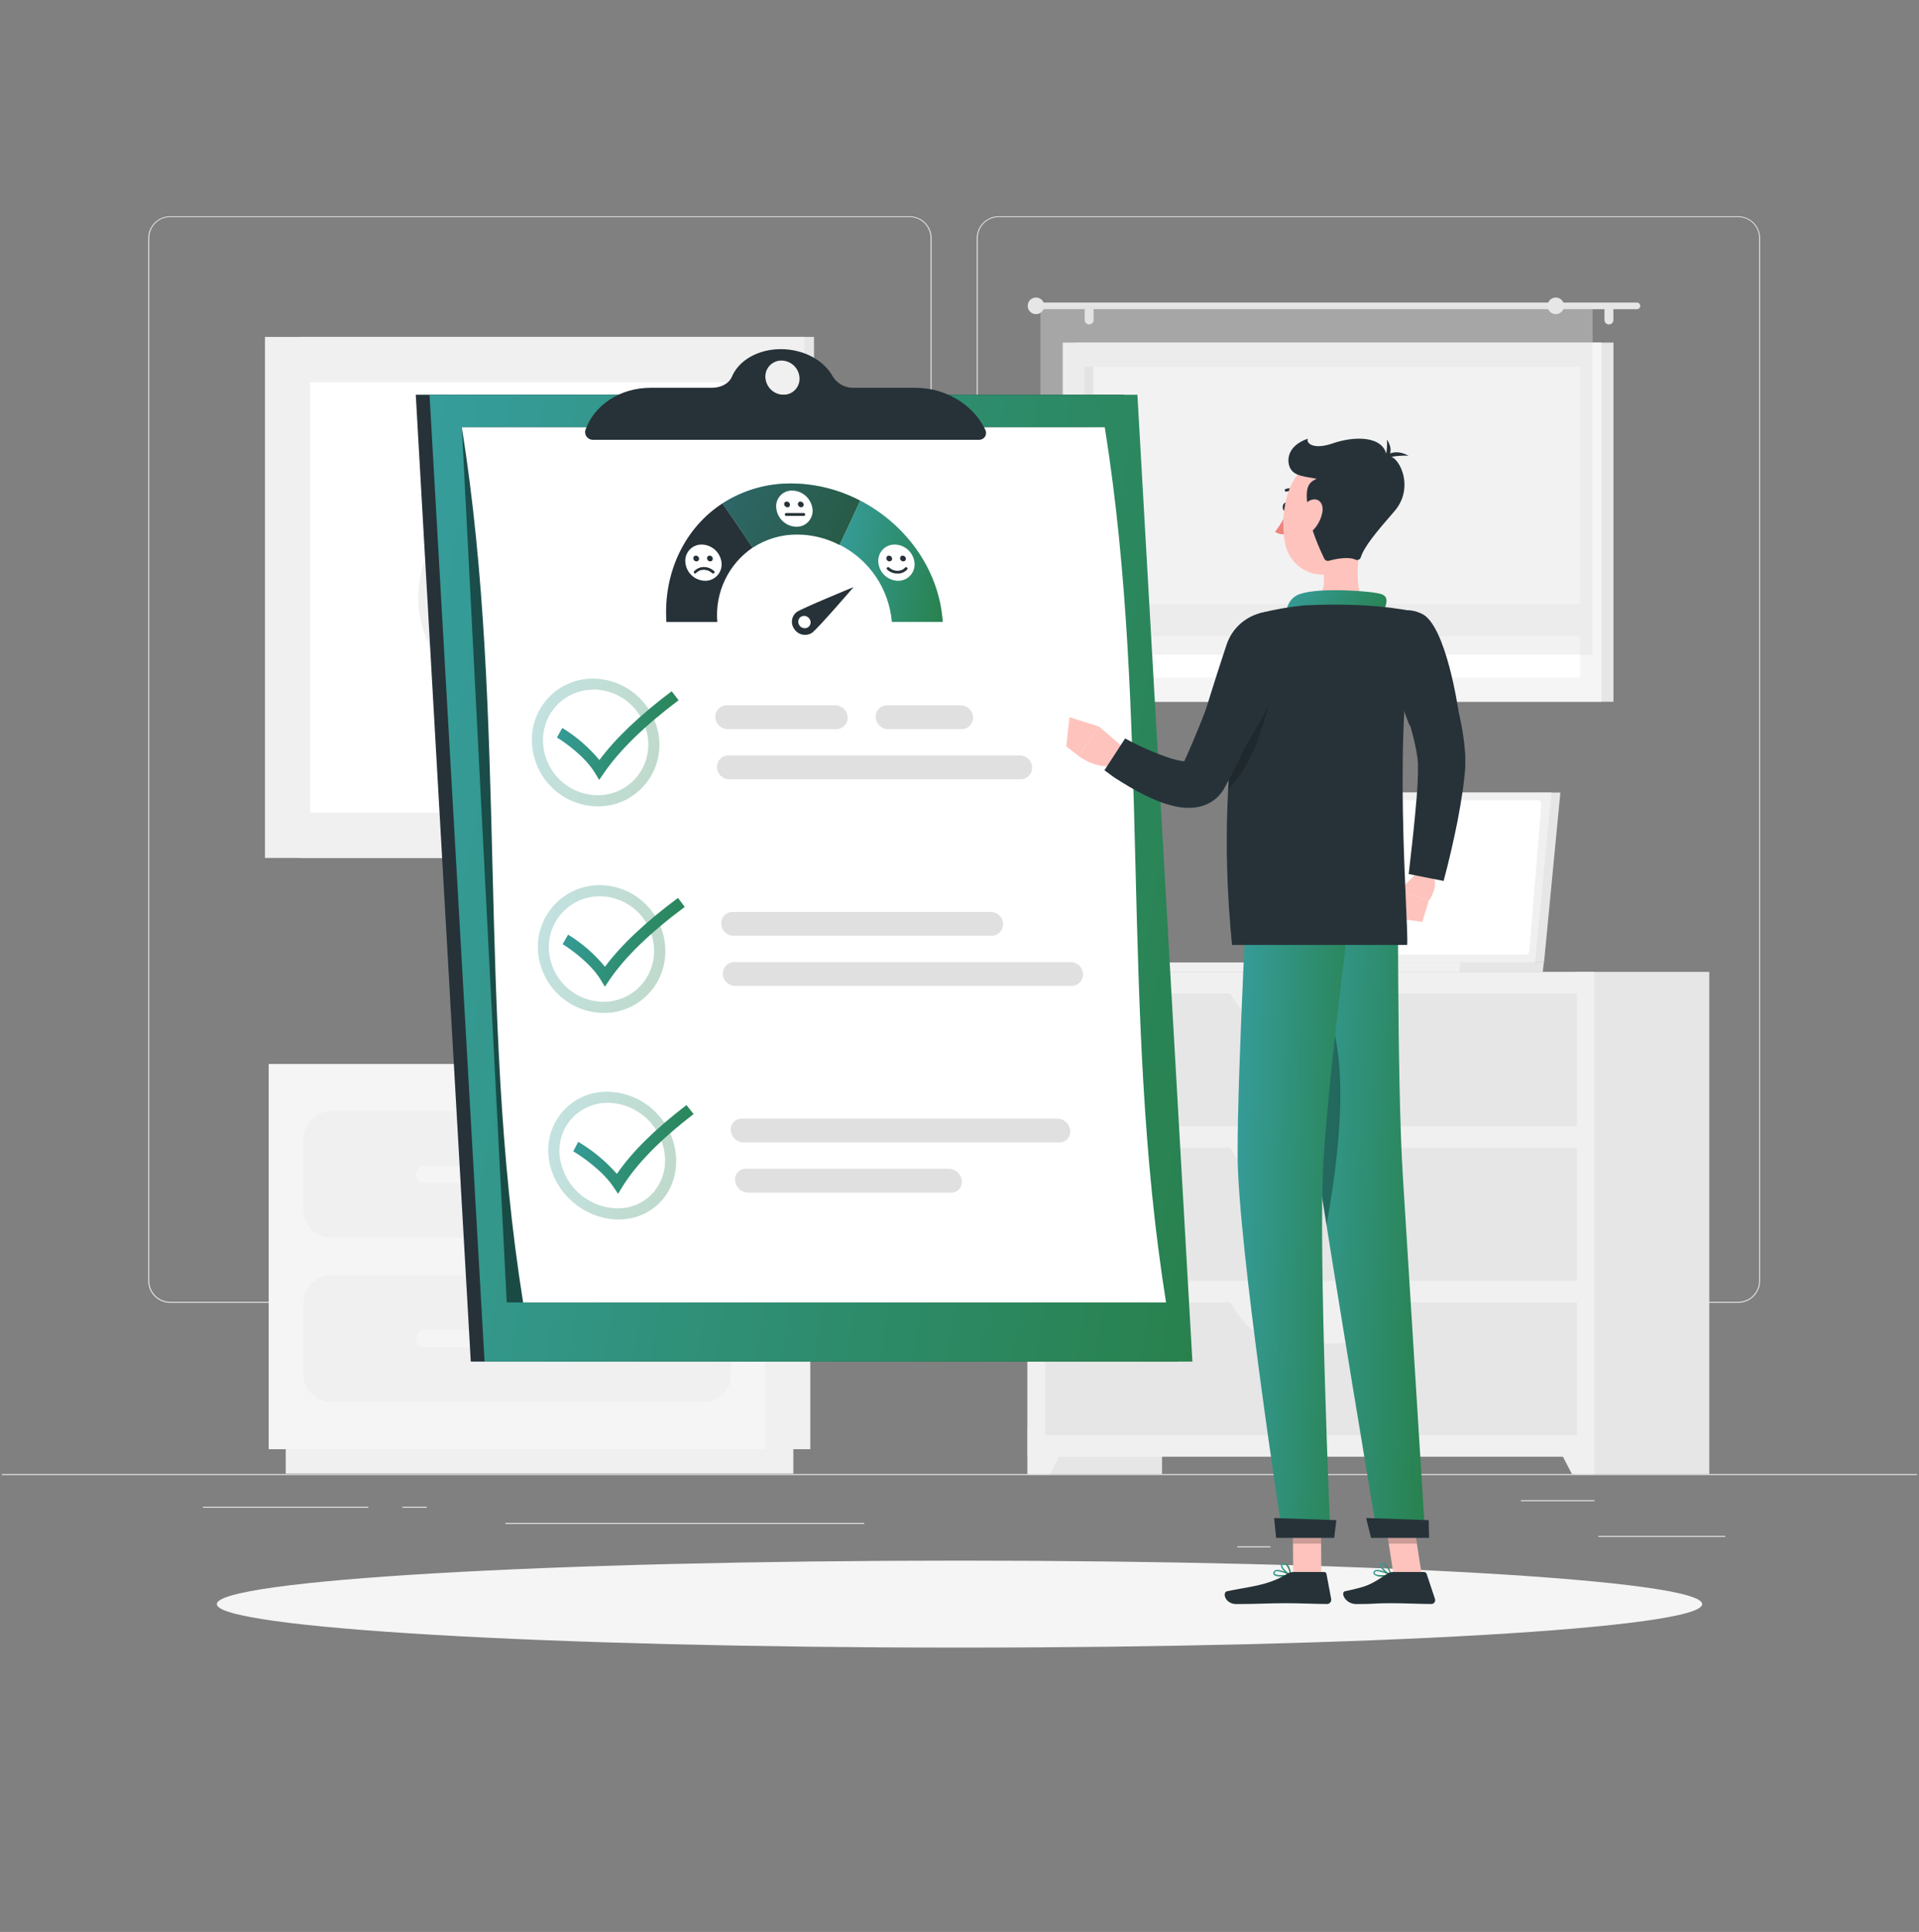 <svg width="295" height="297" viewBox="0 0 295 297" fill="none" xmlns="http://www.w3.org/2000/svg">
<rect x="0" y="0" width="295" height="297" fill="#808080" stroke="none"/>
<g clip-path="url(#clip0_1214_76229)">
<path d="M294.706 226.617H0.289V226.765H294.706V226.617Z" fill="#EBEBEB"/>
<path d="M265.213 236.112H245.711V236.26H265.213V236.112Z" fill="#EBEBEB"/>
<path d="M195.316 237.722H190.199V237.869H195.316V237.722Z" fill="#EBEBEB"/>
<path d="M245.112 230.632H233.812V230.779H245.112V230.632Z" fill="#EBEBEB"/>
<path d="M56.623 231.628H31.191V231.776H56.623V231.628Z" fill="#EBEBEB"/>
<path d="M65.587 231.628H61.859V231.776H65.587V231.628Z" fill="#EBEBEB"/>
<path d="M132.861 234.123H77.699V234.271H132.861V234.123Z" fill="#EBEBEB"/>
<path d="M139.843 200.273H26.145C25.255 200.272 24.401 199.916 23.772 199.283C23.142 198.651 22.789 197.794 22.789 196.901V36.597C22.797 35.708 23.154 34.859 23.782 34.233C24.41 33.607 25.26 33.255 26.145 33.254H139.843C140.735 33.254 141.59 33.609 142.221 34.242C142.851 34.874 143.206 35.732 143.206 36.626V196.901C143.206 197.795 142.851 198.653 142.221 199.286C141.59 199.918 140.735 200.273 139.843 200.273ZM26.145 33.372C25.294 33.374 24.477 33.714 23.876 34.319C23.274 34.923 22.936 35.742 22.936 36.597V196.901C22.936 197.755 23.274 198.574 23.876 199.179C24.477 199.784 25.294 200.124 26.145 200.126H139.843C140.696 200.124 141.512 199.784 142.115 199.179C142.718 198.575 143.057 197.756 143.058 196.901V36.597C143.057 35.742 142.718 34.923 142.115 34.318C141.512 33.714 140.696 33.374 139.843 33.372H26.145Z" fill="#EBEBEB"/>
<path d="M267.218 200.273H153.515C152.623 200.272 151.769 199.916 151.139 199.284C150.509 198.652 150.154 197.795 150.152 196.901V36.597C150.162 35.708 150.52 34.859 151.149 34.233C151.779 33.607 152.628 33.255 153.515 33.254H267.218C268.103 33.257 268.951 33.61 269.578 34.235C270.205 34.861 270.561 35.709 270.569 36.597V196.901C270.569 197.793 270.216 198.649 269.588 199.281C268.96 199.913 268.108 200.27 267.218 200.273ZM153.515 33.372C152.662 33.374 151.846 33.714 151.243 34.318C150.64 34.923 150.301 35.742 150.3 36.597V196.901C150.301 197.756 150.64 198.575 151.243 199.179C151.846 199.784 152.662 200.124 153.515 200.126H267.218C268.071 200.124 268.888 199.784 269.49 199.179C270.093 198.575 270.432 197.756 270.433 196.901V36.597C270.432 35.742 270.093 34.923 269.49 34.318C268.888 33.714 268.071 33.374 267.218 33.372H153.515Z" fill="#EBEBEB"/>
<path d="M157.965 226.617H178.633V149.409H157.965V226.617Z" fill="#E6E6E6"/>
<path d="M161.4 226.609H157.961V219.658H165.009L161.4 226.609Z" fill="#F0F0F0"/>
<path d="M242.09 226.617H262.758V149.409H242.09V226.617Z" fill="#E6E6E6"/>
<path d="M157.954 223.941H245.078V149.403H157.954V223.941Z" fill="#F0F0F0"/>
<path d="M160.646 173.146H242.43V152.706H160.646V173.146Z" fill="#E6E6E6"/>
<path d="M197.671 159.048H205.396C208.752 159.048 211.962 156.526 214.27 152.073H188.797C191.105 156.538 194.314 159.048 197.671 159.048Z" fill="#F0F0F0"/>
<path d="M241.649 226.609H245.087V219.658H238.039L241.649 226.609Z" fill="#F0F0F0"/>
<path d="M160.646 196.892H242.43V176.451H160.646V196.892Z" fill="#E6E6E6"/>
<path d="M197.671 182.799H205.396C208.752 182.799 211.962 180.277 214.27 175.824H188.797C191.105 180.307 194.314 182.799 197.671 182.799Z" fill="#F0F0F0"/>
<path d="M160.646 220.646H242.43V200.205H160.646V220.646Z" fill="#E6E6E6"/>
<path d="M197.671 206.554H205.396C208.752 206.554 211.962 204.032 214.27 199.579H188.797C191.105 204.032 194.314 206.554 197.671 206.554Z" fill="#F0F0F0"/>
<path d="M46.206 131.893H125.133L125.133 51.791L46.206 51.791L46.206 131.893Z" fill="#E6E6E6"/>
<path d="M40.733 131.893H123.688L123.687 51.791L40.733 51.791L40.733 131.893Z" fill="#F0F0F0"/>
<path d="M116.742 124.922V58.758L47.69 58.758V124.922H116.742Z" fill="white"/>
<path d="M81.739 67.508L69.067 80.241C66.005 83.32 64.285 87.491 64.285 91.84C64.285 96.189 66.005 100.36 69.067 103.439L81.739 116.155C81.8 116.217 81.874 116.266 81.955 116.3C82.035 116.333 82.122 116.351 82.21 116.351C82.297 116.351 82.384 116.333 82.465 116.3C82.546 116.266 82.619 116.217 82.681 116.155L95.358 103.439C98.421 100.36 100.14 96.189 100.14 91.84C100.14 87.491 98.421 83.32 95.358 80.241L82.687 67.508C82.56 67.383 82.39 67.314 82.213 67.314C82.035 67.314 81.865 67.383 81.739 67.508ZM70.009 102.471C67.198 99.643 65.619 95.813 65.619 91.819C65.619 87.826 67.198 83.996 70.009 81.168V102.471ZM94.416 102.471V81.192C97.228 84.019 98.807 87.85 98.807 91.843C98.807 95.836 97.228 99.667 94.416 102.494V102.471Z" fill="#F0F0F0"/>
<path d="M239.87 121.841H195.772L193.258 147.957H237.356L239.87 121.841Z" fill="#E6E6E6"/>
<path d="M237.335 147.96L237.158 149.407H193.055L193.237 147.96H237.335Z" fill="#E6E6E6"/>
<path d="M238.501 121.841H194.403L191.883 147.957H235.981L238.501 121.841Z" fill="#F0F0F0"/>
<path d="M235.097 146.253L236.94 123.61C236.945 123.535 236.934 123.459 236.909 123.388C236.883 123.317 236.844 123.252 236.793 123.197C236.741 123.141 236.68 123.097 236.611 123.067C236.542 123.036 236.467 123.02 236.392 123.02H195.851C195.712 123.019 195.578 123.071 195.475 123.165C195.373 123.259 195.309 123.389 195.297 123.527L193.431 146.165C193.426 146.241 193.437 146.317 193.462 146.388C193.488 146.46 193.528 146.525 193.58 146.58C193.632 146.636 193.694 146.68 193.764 146.71C193.834 146.74 193.909 146.756 193.984 146.755H234.526C234.667 146.762 234.806 146.713 234.912 146.62C235.018 146.526 235.085 146.395 235.097 146.253Z" fill="white"/>
<path d="M224.488 147.96L224.311 149.407H175.75L175.927 147.96H224.488Z" fill="#F0F0F0"/>
<path d="M165.223 107.882L248.031 107.882V52.667L165.223 52.667V107.882Z" fill="#E6E6E6"/>
<path d="M163.372 107.882L246.18 107.882V52.667L163.372 52.667V107.882Z" fill="#F5F5F5"/>
<path d="M242.891 104.159V56.392L166.69 56.392V104.159H242.891Z" fill="white"/>
<path d="M168.066 104.153V56.386H166.677V104.153H168.066Z" fill="#E6E6E6"/>
<path d="M164.745 97.823L244.82 97.823V92.827L164.745 92.827V97.823Z" fill="#F5F5F5"/>
<path d="M159.782 46.513H251.64C251.774 46.514 251.902 46.568 251.996 46.663C252.091 46.758 252.145 46.886 252.146 47.021C252.146 47.155 252.093 47.285 251.998 47.38C251.903 47.475 251.774 47.529 251.64 47.529H159.782C159.715 47.529 159.648 47.517 159.586 47.492C159.524 47.466 159.468 47.429 159.42 47.382C159.372 47.335 159.334 47.278 159.309 47.216C159.283 47.154 159.27 47.088 159.27 47.021C159.271 46.885 159.326 46.756 159.422 46.661C159.518 46.566 159.647 46.513 159.782 46.513Z" fill="#E6E6E6"/>
<path d="M157.984 47.016C157.984 47.268 158.059 47.514 158.198 47.724C158.338 47.934 158.536 48.097 158.768 48.194C159 48.291 159.256 48.316 159.502 48.267C159.749 48.219 159.975 48.098 160.154 47.92C160.332 47.742 160.453 47.516 160.503 47.268C160.553 47.021 160.528 46.765 160.433 46.532C160.338 46.299 160.176 46.099 159.967 45.958C159.759 45.817 159.513 45.741 159.262 45.74C159.095 45.739 158.929 45.772 158.774 45.836C158.619 45.899 158.478 45.993 158.359 46.112C158.24 46.23 158.146 46.371 158.082 46.526C158.017 46.681 157.984 46.848 157.984 47.016Z" fill="#E6E6E6"/>
<path d="M247.331 49.88C247.512 49.88 247.686 49.809 247.815 49.682C247.943 49.555 248.017 49.382 248.02 49.201V47.724C248.02 47.541 247.948 47.365 247.819 47.236C247.689 47.106 247.514 47.033 247.331 47.033C247.241 47.033 247.152 47.051 247.069 47.086C246.985 47.121 246.91 47.172 246.846 47.236C246.783 47.3 246.733 47.376 246.699 47.46C246.665 47.544 246.648 47.634 246.648 47.724V49.201C246.652 49.381 246.725 49.553 246.852 49.68C246.98 49.806 247.152 49.878 247.331 49.88Z" fill="#E6E6E6"/>
<path d="M167.449 49.88C167.625 49.872 167.792 49.798 167.915 49.672C168.039 49.546 168.11 49.377 168.114 49.201V47.724C168.114 47.541 168.042 47.365 167.912 47.236C167.783 47.106 167.608 47.033 167.425 47.033C167.335 47.033 167.246 47.051 167.162 47.086C167.079 47.121 167.004 47.172 166.94 47.236C166.877 47.3 166.826 47.376 166.792 47.46C166.759 47.544 166.741 47.634 166.742 47.724V49.201C166.744 49.292 166.763 49.382 166.8 49.466C166.836 49.549 166.889 49.625 166.954 49.688C167.02 49.751 167.098 49.801 167.182 49.834C167.267 49.867 167.358 49.882 167.449 49.88Z" fill="#E6E6E6"/>
<path opacity="0.4" d="M159.94 100.666L244.82 100.666V47.023L159.94 47.023V100.666Z" fill="#E0E0E0"/>
<path d="M237.891 47.016C237.891 47.268 237.965 47.515 238.105 47.725C238.245 47.934 238.443 48.098 238.676 48.194C238.908 48.291 239.164 48.316 239.411 48.267C239.657 48.218 239.884 48.096 240.062 47.918C240.24 47.739 240.361 47.512 240.41 47.265C240.459 47.017 240.434 46.761 240.338 46.528C240.241 46.295 240.078 46.095 239.869 45.955C239.66 45.815 239.414 45.74 239.163 45.74C238.825 45.74 238.502 45.875 238.263 46.114C238.025 46.353 237.891 46.678 237.891 47.016Z" fill="#E6E6E6"/>
<path d="M117.756 222.784H124.562L124.562 163.566H117.756V222.784Z" fill="#F0F0F0"/>
<path d="M43.925 226.535H121.957V222.785H43.925V226.535Z" fill="#F0F0F0"/>
<path d="M117.759 163.568H41.305V222.787H117.759V163.568Z" fill="#F5F5F5"/>
<path d="M108.205 170.854H50.841C48.526 170.854 46.648 172.736 46.648 175.059V186.067C46.648 188.39 48.526 190.272 50.841 190.272H108.205C110.521 190.272 112.398 188.39 112.398 186.067V175.059C112.398 172.736 110.521 170.854 108.205 170.854Z" fill="#F0F0F0"/>
<path d="M108.205 196.078H50.841C48.526 196.078 46.648 197.961 46.648 200.283V211.292C46.648 213.614 48.526 215.497 50.841 215.497H108.205C110.521 215.497 112.398 213.614 112.398 211.292V200.283C112.398 197.961 110.521 196.078 108.205 196.078Z" fill="#F0F0F0"/>
<path d="M65.284 181.898H93.772C94.124 181.898 94.461 181.758 94.711 181.509C94.96 181.26 95.101 180.922 95.103 180.569C95.101 180.216 94.96 179.877 94.711 179.627C94.462 179.377 94.124 179.236 93.772 179.234H65.284C64.931 179.236 64.594 179.377 64.345 179.627C64.095 179.877 63.955 180.216 63.953 180.569C63.955 180.922 64.096 181.26 64.345 181.509C64.594 181.758 64.932 181.898 65.284 181.898Z" fill="#F5F5F5"/>
<path d="M65.284 207.123H93.772C94.124 207.123 94.461 206.983 94.711 206.734C94.96 206.485 95.101 206.147 95.103 205.794C95.101 205.44 94.96 205.102 94.711 204.852C94.462 204.602 94.124 204.461 93.772 204.459H65.284C64.931 204.461 64.594 204.602 64.345 204.852C64.095 205.102 63.955 205.44 63.953 205.794C63.955 206.147 64.096 206.485 64.345 206.734C64.594 206.983 64.932 207.123 65.284 207.123Z" fill="#F5F5F5"/>
<path d="M147.501 253.285C210.555 253.285 261.67 250.292 261.67 246.6C261.67 242.907 210.555 239.914 147.501 239.914C84.447 239.914 33.332 242.907 33.332 246.6C33.332 250.292 84.447 253.285 147.501 253.285Z" fill="#F5F5F5"/>
<path d="M172.731 60.681H63.914L72.37 209.315H181.18L172.731 60.681Z" fill="#263238"/>
<path d="M174.848 60.681H66.031L74.487 209.315H183.303L174.848 60.681Z" fill="url(#paint0_linear_1214_76229)"/>
<path opacity="0.5" d="M167.341 65.684H70.996L77.903 200.226H176.751L167.341 65.684Z" fill="black"/>
<path d="M70.996 65.684C78.156 110.533 73.245 155.383 80.417 200.226H179.253C172.093 155.383 177.004 110.533 169.832 65.684H70.996Z" fill="white"/>
<g opacity="0.3">
<path d="M91.212 105.994C93.395 106.011 95.487 106.868 97.059 108.388C98.63 109.908 99.559 111.975 99.656 114.162C99.7 115.214 99.53 116.264 99.156 117.248C98.783 118.232 98.214 119.13 97.483 119.886C96.753 120.642 95.876 121.242 94.908 121.648C93.939 122.054 92.898 122.257 91.848 122.247C89.679 122.229 87.6 121.374 86.042 119.86C84.484 118.346 83.567 116.289 83.481 114.114C83.435 113.065 83.601 112.018 83.968 111.035C84.336 110.051 84.897 109.153 85.618 108.392C86.342 107.638 87.211 107.039 88.173 106.633C89.134 106.227 90.169 106.021 91.212 106.029M91.153 104.322C89.884 104.314 88.626 104.566 87.458 105.062C86.289 105.558 85.233 106.288 84.355 107.208C83.477 108.127 82.795 109.216 82.351 110.409C81.907 111.602 81.711 112.873 81.773 114.144C81.876 116.769 82.982 119.253 84.862 121.082C86.743 122.911 89.252 123.943 91.871 123.966C93.147 123.976 94.41 123.727 95.587 123.233C96.763 122.74 97.827 122.012 98.714 121.093C99.602 120.175 100.294 119.086 100.75 117.891C101.205 116.697 101.414 115.422 101.364 114.144C101.237 111.508 100.108 109.02 98.209 107.193C96.31 105.366 93.785 104.339 91.153 104.322Z" fill="url(#paint1_linear_1214_76229)"/>
</g>
<path d="M145.863 179.67H114.655C114.422 179.666 114.19 179.712 113.976 179.805C113.761 179.898 113.569 180.036 113.412 180.209C113.255 180.382 113.136 180.587 113.064 180.81C112.992 181.033 112.969 181.268 112.995 181.501C113.051 181.999 113.286 182.459 113.655 182.797C114.024 183.135 114.503 183.327 115.003 183.338H146.211C146.444 183.342 146.676 183.296 146.89 183.203C147.105 183.109 147.297 182.971 147.453 182.797C147.609 182.623 147.726 182.417 147.797 182.193C147.867 181.97 147.888 181.734 147.859 181.501C147.804 181.005 147.571 180.546 147.204 180.21C146.837 179.873 146.361 179.681 145.863 179.67Z" fill="#E0E0E0"/>
<path d="M162.557 171.962H114.026C113.791 171.958 113.558 172.003 113.342 172.096C113.126 172.188 112.931 172.325 112.772 172.498C112.612 172.671 112.491 172.875 112.416 173.099C112.341 173.322 112.313 173.559 112.336 173.793C112.378 174.289 112.603 174.752 112.966 175.092C113.33 175.431 113.806 175.623 114.302 175.63H162.811C163.046 175.637 163.28 175.593 163.497 175.503C163.715 175.412 163.91 175.277 164.072 175.105C164.233 174.933 164.356 174.729 164.433 174.506C164.51 174.283 164.539 174.046 164.518 173.811C164.48 173.313 164.258 172.847 163.895 172.505C163.532 172.163 163.055 171.97 162.557 171.962Z" fill="#E0E0E0"/>
<g opacity="0.3">
<path d="M92.212 137.786C94.379 137.802 96.456 138.657 98.009 140.172C99.561 141.688 100.47 143.747 100.544 145.919C100.584 146.97 100.412 148.019 100.039 149.002C99.665 149.985 99.099 150.883 98.372 151.641C97.644 152.397 96.771 152.996 95.805 153.402C94.839 153.808 93.801 154.013 92.754 154.004C90.582 153.989 88.499 153.136 86.938 151.621C85.377 150.107 84.457 148.048 84.369 145.871C84.333 144.818 84.51 143.769 84.889 142.786C85.268 141.803 85.841 140.908 86.573 140.152C87.306 139.397 88.183 138.798 89.152 138.392C90.121 137.985 91.162 137.779 92.212 137.786ZM92.212 136.073C90.936 136.066 89.672 136.316 88.495 136.81C87.318 137.305 86.253 138.032 85.363 138.949C84.474 139.866 83.778 140.954 83.318 142.148C82.857 143.342 82.642 144.616 82.685 145.895C82.79 148.527 83.902 151.017 85.79 152.848C87.679 154.678 90.198 155.708 92.825 155.722C94.097 155.727 95.357 155.474 96.528 154.977C97.7 154.481 98.76 153.751 99.643 152.833C100.526 151.915 101.214 150.827 101.667 149.634C102.119 148.442 102.326 147.17 102.276 145.895C102.187 143.271 101.091 140.784 99.215 138.953C97.339 137.122 94.83 136.09 92.212 136.073Z" fill="url(#paint2_linear_1214_76229)"/>
</g>
<path d="M128.544 112.09H111.85C111.36 112.086 110.889 111.893 110.537 111.552C110.184 111.21 109.975 110.745 109.954 110.254C109.946 110.016 109.986 109.779 110.071 109.558C110.157 109.336 110.285 109.133 110.45 108.963C110.615 108.792 110.812 108.656 111.031 108.563C111.249 108.47 111.484 108.423 111.721 108.423H128.408C128.899 108.427 129.37 108.618 129.724 108.959C130.079 109.299 130.29 109.762 130.316 110.254C130.325 110.492 130.285 110.73 130.2 110.953C130.115 111.176 129.986 111.379 129.82 111.551C129.654 111.722 129.456 111.859 129.237 111.951C129.017 112.044 128.782 112.091 128.544 112.09Z" fill="#E0E0E0"/>
<path d="M147.818 112.09H136.512C136.021 112.086 135.55 111.894 135.196 111.552C134.843 111.21 134.633 110.746 134.61 110.254C134.602 110.016 134.642 109.779 134.728 109.558C134.813 109.336 134.942 109.133 135.106 108.963C135.271 108.792 135.469 108.656 135.687 108.563C135.905 108.47 136.14 108.423 136.377 108.423H147.688C148.179 108.427 148.649 108.619 149.002 108.959C149.356 109.299 149.566 109.763 149.59 110.254C149.599 110.492 149.56 110.73 149.474 110.953C149.389 111.176 149.26 111.379 149.094 111.551C148.929 111.722 148.73 111.859 148.511 111.951C148.292 112.044 148.056 112.091 147.818 112.09Z" fill="#E0E0E0"/>
<path d="M156.912 119.802H112.102C111.612 119.8 111.141 119.607 110.789 119.265C110.437 118.923 110.23 118.457 110.212 117.966C110.204 117.728 110.244 117.491 110.329 117.269C110.414 117.048 110.543 116.845 110.708 116.674C110.873 116.504 111.07 116.368 111.289 116.275C111.507 116.182 111.741 116.135 111.978 116.135H156.783C157.272 116.137 157.741 116.329 158.092 116.671C158.443 117.012 158.649 117.476 158.667 117.966C158.676 118.203 158.637 118.439 158.553 118.661C158.469 118.883 158.341 119.085 158.177 119.256C158.014 119.428 157.817 119.564 157.6 119.658C157.383 119.752 157.149 119.801 156.912 119.802Z" fill="#E0E0E0"/>
<g opacity="0.3">
<path d="M93.485 169.536C95.682 169.579 97.785 170.433 99.393 171.935C101.001 173.436 102.001 175.48 102.2 177.674C102.306 178.702 102.198 179.741 101.882 180.725C101.567 181.709 101.052 182.617 100.369 183.391C99.68 184.152 98.838 184.756 97.897 185.163C96.957 185.571 95.94 185.772 94.916 185.753C92.701 185.717 90.574 184.871 88.937 183.374C87.3 181.876 86.264 179.83 86.025 177.621C85.924 176.585 86.043 175.54 86.374 174.553C86.704 173.567 87.24 172.662 87.944 171.898C88.653 171.14 89.513 170.538 90.466 170.131C91.421 169.724 92.449 169.521 93.485 169.536ZM93.403 167.829C92.142 167.804 90.89 168.047 89.729 168.541C88.568 169.036 87.524 169.771 86.666 170.698C85.809 171.626 85.156 172.724 84.751 173.923C84.346 175.121 84.198 176.391 84.317 177.65C84.771 183.072 89.676 187.472 95.081 187.472C100.487 187.472 104.361 183.072 103.914 177.65C103.68 175.002 102.478 172.533 100.538 170.72C98.599 168.907 96.06 167.877 93.409 167.829H93.403Z" fill="url(#paint3_linear_1214_76229)"/>
</g>
<path d="M164.582 147.905H112.877C112.64 147.905 112.405 147.953 112.187 148.046C111.969 148.138 111.771 148.274 111.606 148.445C111.442 148.616 111.313 148.818 111.228 149.04C111.142 149.262 111.102 149.499 111.11 149.736C111.131 150.226 111.339 150.689 111.691 151.03C112.043 151.371 112.512 151.563 113.001 151.567H164.73C164.967 151.567 165.201 151.519 165.419 151.427C165.638 151.334 165.835 151.198 166 151.027C166.165 150.857 166.294 150.654 166.379 150.432C166.464 150.211 166.504 149.974 166.496 149.736C166.478 149.241 166.267 148.773 165.91 148.431C165.553 148.089 165.076 147.9 164.582 147.905Z" fill="#E0E0E0"/>
<path d="M152.314 140.189H112.639C112.401 140.189 112.166 140.237 111.947 140.33C111.729 140.423 111.531 140.56 111.366 140.731C111.201 140.903 111.073 141.106 110.988 141.328C110.903 141.551 110.864 141.788 110.872 142.026C110.889 142.516 111.094 142.98 111.444 143.321C111.794 143.662 112.262 143.854 112.751 143.857H152.432C152.669 143.857 152.904 143.809 153.122 143.717C153.34 143.624 153.538 143.488 153.703 143.317C153.867 143.147 153.996 142.944 154.082 142.722C154.167 142.501 154.207 142.264 154.199 142.026C154.185 141.534 153.98 141.067 153.628 140.724C153.277 140.381 152.805 140.189 152.314 140.189Z" fill="#E0E0E0"/>
<path d="M92.114 119.9L91.419 118.755C89.894 116.256 86.709 114.03 85.613 113.374L86.438 111.91C88.6 113.223 90.527 114.892 92.138 116.847C94.64 113.475 98.297 110.008 103.249 106.264L104.315 107.646C99.015 111.644 95.258 115.323 92.85 118.826C92.609 119.186 92.361 119.546 92.114 119.9Z" fill="url(#paint4_linear_1214_76229)"/>
<path d="M92.987 151.68C92.757 151.296 92.522 150.912 92.286 150.534C90.755 148.036 87.576 145.809 86.492 145.148L87.328 143.683C89.48 145 91.397 146.669 92.999 148.621C95.507 145.254 99.193 141.781 104.222 138.037L105.264 139.419C99.894 143.417 96.114 147.097 93.717 150.599L92.987 151.68Z" fill="url(#paint5_linear_1214_76229)"/>
<path d="M95.014 183.522L94.237 182.376C92.541 179.878 89.256 177.651 88.125 176.995L88.891 175.531C91.116 176.853 93.12 178.517 94.832 180.462C97.14 177.096 100.65 173.623 105.525 169.885L106.626 171.267C101.421 175.265 97.847 178.944 95.674 182.447L95.014 183.522Z" fill="url(#paint6_linear_1214_76229)"/>
<path d="M132.252 76.958C131.216 79.226 130.154 81.492 129.066 83.756C131.308 84.874 133.225 86.553 134.631 88.63C136.038 90.707 136.888 93.113 137.098 95.615H144.924C144.406 87.589 139.259 80.602 132.252 76.958Z" fill="url(#paint7_linear_1214_76229)"/>
<path d="M102.443 95.621H110.269C110.077 93.401 110.48 91.17 111.437 89.159C112.393 87.147 113.868 85.429 115.709 84.182C114.186 81.914 112.64 79.646 111.069 77.378C105.358 81.087 101.942 87.885 102.443 95.621Z" fill="#263238"/>
<path d="M121.665 74.325C117.911 74.288 114.227 75.351 111.066 77.384C112.637 79.652 114.183 81.92 115.706 84.188C117.747 82.851 120.135 82.148 122.572 82.168C124.827 82.181 127.047 82.73 129.049 83.769C130.133 81.501 131.195 79.235 132.235 76.971C128.973 75.256 125.349 74.349 121.665 74.325Z" fill="url(#paint8_linear_1214_76229)"/>
<path opacity="0.5" d="M121.665 74.325C117.911 74.288 114.227 75.351 111.066 77.384C112.637 79.652 114.183 81.92 115.706 84.188C117.747 82.851 120.135 82.148 122.572 82.168C124.827 82.181 127.047 82.73 129.049 83.769C130.133 81.501 131.195 79.235 132.235 76.971C128.973 75.256 125.349 74.349 121.665 74.325Z" fill="#263238"/>
<path d="M131.217 90.252C131.217 90.252 123.315 93.494 122.479 94.085C122.279 94.237 122.112 94.427 121.986 94.644C121.861 94.862 121.78 95.102 121.749 95.352C121.718 95.601 121.737 95.854 121.804 96.096C121.872 96.338 121.987 96.564 122.143 96.76C122.438 97.18 122.885 97.469 123.388 97.565C123.891 97.661 124.412 97.556 124.84 97.274C125.706 96.648 131.229 90.252 131.217 90.252ZM122.915 96.158C122.838 96.061 122.781 95.95 122.748 95.831C122.714 95.712 122.705 95.587 122.72 95.465C122.736 95.342 122.775 95.223 122.837 95.116C122.899 95.009 122.981 94.915 123.079 94.841C123.291 94.704 123.548 94.654 123.795 94.701C124.043 94.749 124.263 94.889 124.41 95.095C124.487 95.192 124.544 95.303 124.577 95.422C124.611 95.541 124.62 95.665 124.604 95.788C124.589 95.911 124.549 96.029 124.488 96.136C124.426 96.243 124.344 96.337 124.245 96.412C124.036 96.551 123.782 96.605 123.534 96.562C123.287 96.519 123.065 96.383 122.915 96.181V96.158Z" fill="#263238"/>
<path d="M140.583 86.496C140.621 86.852 140.584 87.211 140.473 87.551C140.362 87.891 140.18 88.203 139.939 88.467C139.699 88.731 139.405 88.94 139.077 89.081C138.749 89.222 138.395 89.291 138.039 89.284C137.283 89.269 136.56 88.977 136.004 88.463C135.449 87.95 135.1 87.25 135.024 86.496C134.984 86.142 135.019 85.784 135.128 85.446C135.237 85.107 135.417 84.795 135.655 84.532C135.894 84.269 136.186 84.059 136.512 83.918C136.837 83.777 137.189 83.708 137.544 83.714C138.302 83.727 139.028 84.017 139.588 84.529C140.147 85.041 140.501 85.741 140.583 86.496Z" fill="white"/>
<path d="M137.14 85.861C137.146 85.917 137.14 85.974 137.122 86.027C137.105 86.081 137.076 86.13 137.038 86.172C137.001 86.214 136.954 86.247 136.903 86.27C136.851 86.293 136.796 86.304 136.74 86.304C136.619 86.303 136.503 86.257 136.413 86.175C136.324 86.094 136.268 85.982 136.257 85.861C136.25 85.805 136.255 85.748 136.273 85.694C136.29 85.64 136.318 85.59 136.356 85.548C136.394 85.506 136.441 85.472 136.493 85.45C136.545 85.428 136.601 85.417 136.657 85.418C136.778 85.419 136.894 85.465 136.983 85.546C137.073 85.628 137.128 85.74 137.14 85.861Z" fill="#263238"/>
<path d="M139.255 85.861C139.261 85.918 139.255 85.975 139.237 86.029C139.219 86.083 139.19 86.133 139.152 86.174C139.113 86.216 139.066 86.25 139.014 86.272C138.962 86.294 138.906 86.305 138.849 86.304C138.729 86.301 138.614 86.254 138.525 86.173C138.437 86.091 138.38 85.981 138.366 85.861C138.359 85.804 138.365 85.747 138.382 85.692C138.4 85.638 138.429 85.588 138.467 85.546C138.506 85.504 138.553 85.47 138.606 85.448C138.659 85.426 138.715 85.416 138.772 85.418C138.893 85.419 139.009 85.465 139.099 85.547C139.188 85.629 139.244 85.74 139.255 85.861Z" fill="#263238"/>
<path d="M137.948 88.175C137.365 88.171 136.805 87.95 136.375 87.555C136.335 87.514 136.312 87.459 136.312 87.402C136.312 87.344 136.335 87.289 136.375 87.248C136.395 87.227 136.419 87.211 136.445 87.2C136.472 87.188 136.5 87.183 136.528 87.183C136.557 87.183 136.585 87.188 136.612 87.2C136.638 87.211 136.662 87.227 136.682 87.248C137.03 87.57 137.485 87.751 137.959 87.756C138.179 87.761 138.398 87.719 138.601 87.634C138.804 87.548 138.986 87.421 139.137 87.26C139.177 87.218 139.232 87.193 139.29 87.191C139.318 87.191 139.347 87.195 139.374 87.206C139.401 87.216 139.425 87.231 139.446 87.251C139.467 87.271 139.484 87.295 139.496 87.321C139.507 87.347 139.514 87.376 139.515 87.404C139.515 87.433 139.511 87.462 139.5 87.489C139.49 87.516 139.475 87.54 139.455 87.561C139.261 87.764 139.026 87.924 138.767 88.03C138.507 88.136 138.228 88.185 137.948 88.175Z" fill="#263238"/>
<path d="M124.898 78.193C124.947 78.544 124.919 78.902 124.816 79.241C124.713 79.581 124.538 79.894 124.303 80.159C124.068 80.424 123.778 80.635 123.454 80.777C123.13 80.918 122.779 80.988 122.425 80.98C121.663 80.963 120.933 80.671 120.367 80.16C119.801 79.649 119.436 78.951 119.339 78.193C119.287 77.843 119.311 77.486 119.411 77.146C119.511 76.807 119.684 76.494 119.917 76.229C120.151 75.963 120.439 75.753 120.763 75.612C121.086 75.47 121.436 75.402 121.789 75.411C122.552 75.429 123.284 75.719 123.854 76.228C124.423 76.738 124.793 77.434 124.898 78.193Z" fill="white"/>
<path d="M121.435 77.544C121.442 77.599 121.438 77.656 121.422 77.709C121.406 77.763 121.378 77.812 121.341 77.854C121.305 77.896 121.259 77.93 121.208 77.953C121.157 77.976 121.102 77.987 121.046 77.987C120.925 77.984 120.808 77.937 120.718 77.856C120.627 77.775 120.568 77.664 120.551 77.544C120.543 77.488 120.546 77.431 120.562 77.377C120.578 77.323 120.605 77.273 120.642 77.231C120.679 77.189 120.725 77.155 120.777 77.132C120.828 77.11 120.884 77.099 120.94 77.101C121.062 77.103 121.179 77.148 121.27 77.23C121.361 77.311 121.419 77.422 121.435 77.544Z" fill="#263238"/>
<path d="M123.545 77.544C123.553 77.6 123.548 77.657 123.532 77.711C123.515 77.765 123.487 77.814 123.45 77.857C123.412 77.899 123.366 77.932 123.315 77.955C123.263 77.977 123.207 77.988 123.151 77.987C123.03 77.982 122.914 77.936 122.823 77.855C122.733 77.774 122.674 77.664 122.656 77.544C122.648 77.488 122.653 77.431 122.669 77.377C122.686 77.323 122.714 77.273 122.751 77.231C122.789 77.189 122.835 77.155 122.887 77.133C122.938 77.11 122.994 77.099 123.051 77.101C123.172 77.104 123.288 77.15 123.379 77.231C123.47 77.312 123.528 77.423 123.545 77.544Z" fill="#263238"/>
<path d="M123.592 79.314H120.836C120.784 79.305 120.736 79.278 120.702 79.238C120.667 79.197 120.648 79.146 120.648 79.093C120.648 79.039 120.667 78.988 120.702 78.947C120.736 78.907 120.784 78.88 120.836 78.871H123.592C123.644 78.88 123.692 78.907 123.726 78.947C123.76 78.988 123.779 79.039 123.779 79.093C123.779 79.146 123.76 79.197 123.726 79.238C123.692 79.278 123.644 79.305 123.592 79.314Z" fill="#263238"/>
<path d="M110.918 86.496C110.957 86.852 110.92 87.211 110.809 87.551C110.698 87.891 110.516 88.203 110.275 88.467C110.034 88.731 109.74 88.94 109.413 89.081C109.085 89.222 108.731 89.291 108.375 89.284C107.619 89.269 106.896 88.977 106.34 88.463C105.785 87.95 105.436 87.25 105.36 86.496C105.32 86.142 105.355 85.784 105.464 85.446C105.573 85.107 105.753 84.795 105.991 84.532C106.23 84.269 106.522 84.059 106.848 83.918C107.173 83.777 107.525 83.708 107.88 83.714C108.637 83.728 109.363 84.019 109.922 84.531C110.481 85.042 110.836 85.741 110.918 86.496Z" fill="white"/>
<path d="M107.464 85.861C107.47 85.917 107.464 85.974 107.446 86.027C107.429 86.081 107.4 86.13 107.363 86.172C107.325 86.214 107.279 86.247 107.227 86.27C107.176 86.293 107.12 86.304 107.064 86.304C106.943 86.303 106.827 86.257 106.738 86.175C106.648 86.094 106.593 85.982 106.581 85.861C106.574 85.805 106.58 85.748 106.597 85.694C106.614 85.64 106.642 85.59 106.68 85.548C106.718 85.506 106.765 85.472 106.817 85.45C106.869 85.428 106.925 85.417 106.981 85.418C107.102 85.419 107.218 85.465 107.308 85.546C107.397 85.628 107.453 85.74 107.464 85.861Z" fill="#263238"/>
<path d="M109.574 85.861C109.58 85.917 109.575 85.974 109.558 86.028C109.541 86.082 109.512 86.132 109.474 86.174C109.436 86.216 109.39 86.249 109.338 86.272C109.286 86.294 109.23 86.305 109.173 86.304C109.053 86.3 108.938 86.254 108.85 86.173C108.761 86.091 108.704 85.981 108.69 85.861C108.684 85.805 108.689 85.748 108.706 85.694C108.723 85.64 108.752 85.59 108.79 85.548C108.828 85.506 108.874 85.472 108.926 85.45C108.978 85.428 109.034 85.417 109.091 85.418C109.212 85.418 109.329 85.463 109.418 85.545C109.508 85.627 109.563 85.74 109.574 85.861Z" fill="#263238"/>
<path d="M106.866 88.174C106.839 88.174 106.812 88.169 106.787 88.159C106.762 88.149 106.739 88.134 106.719 88.115C106.679 88.074 106.656 88.019 106.656 87.961C106.656 87.904 106.679 87.849 106.719 87.808C106.91 87.604 107.141 87.442 107.397 87.333C107.654 87.223 107.93 87.167 108.209 87.17C108.792 87.176 109.352 87.399 109.781 87.796C109.802 87.816 109.818 87.84 109.829 87.866C109.841 87.892 109.846 87.921 109.846 87.95C109.846 87.978 109.841 88.007 109.829 88.033C109.818 88.059 109.802 88.083 109.781 88.103C109.739 88.143 109.683 88.165 109.625 88.165C109.567 88.165 109.511 88.143 109.469 88.103C109.121 87.777 108.662 87.596 108.185 87.595C107.966 87.59 107.748 87.631 107.545 87.716C107.342 87.8 107.159 87.926 107.008 88.085C106.973 88.132 106.923 88.163 106.866 88.174Z" fill="#263238"/>
<path d="M151.465 66.064C149.627 62.184 145.341 59.615 140.718 59.615H131.297C130.65 59.644 130.007 59.501 129.433 59.2C128.859 58.899 128.375 58.451 128.029 57.903C126.716 55.434 123.583 53.674 120.027 53.674C116.47 53.674 113.55 55.446 112.513 57.903C112.083 58.942 110.853 59.615 109.439 59.615H100.018C95.396 59.615 91.398 62.184 90.008 66.064C89.956 66.2 89.936 66.345 89.949 66.49C89.964 66.793 90.095 67.078 90.314 67.287C90.533 67.496 90.824 67.612 91.127 67.612H150.528C150.71 67.612 150.888 67.566 151.047 67.477C151.205 67.387 151.338 67.259 151.432 67.103C151.526 66.948 151.578 66.77 151.584 66.588C151.59 66.406 151.549 66.226 151.465 66.064ZM120.409 60.684C119.707 60.67 119.035 60.392 118.526 59.906C118.017 59.419 117.708 58.759 117.66 58.056C117.636 57.717 117.683 57.377 117.797 57.057C117.911 56.738 118.089 56.445 118.322 56.198C118.554 55.951 118.835 55.755 119.147 55.623C119.458 55.49 119.794 55.424 120.133 55.428C120.84 55.435 121.518 55.71 122.033 56.197C122.547 56.684 122.859 57.348 122.906 58.056C122.93 58.397 122.883 58.739 122.767 59.06C122.652 59.382 122.471 59.675 122.236 59.923C122.001 60.17 121.717 60.365 121.403 60.496C121.088 60.628 120.75 60.692 120.409 60.684Z" fill="#263238"/>
<path d="M212.522 242.383C212.061 242.44 211.596 242.325 211.215 242.058C211.165 241.996 211.134 241.92 211.127 241.84C211.119 241.76 211.136 241.68 211.174 241.61C211.202 241.549 211.244 241.495 211.296 241.453C211.348 241.411 211.409 241.382 211.474 241.368C212.169 241.173 213.776 242.035 213.829 242.076C213.849 242.085 213.866 242.1 213.877 242.119C213.887 242.139 213.891 242.161 213.888 242.183C213.887 242.202 213.88 242.221 213.867 242.236C213.854 242.251 213.837 242.261 213.817 242.265C213.39 242.342 212.956 242.381 212.522 242.383ZM211.745 241.545C211.68 241.535 211.615 241.535 211.55 241.545C211.51 241.552 211.472 241.569 211.44 241.593C211.407 241.618 211.38 241.65 211.362 241.686C211.303 241.816 211.362 241.881 211.362 241.917C211.598 242.194 212.693 242.2 213.482 242.088C212.94 241.804 212.352 241.62 211.745 241.545Z" fill="url(#paint9_linear_1214_76229)"/>
<path d="M213.817 242.265H213.776C213.229 242.028 212.086 241.083 212.11 240.599C212.11 240.481 212.18 240.339 212.463 240.31C212.675 240.292 212.885 240.355 213.052 240.487C213.492 240.95 213.791 241.53 213.912 242.158C213.919 242.173 213.923 242.189 213.923 242.205C213.923 242.222 213.919 242.238 213.912 242.253C213.898 242.262 213.882 242.268 213.866 242.271C213.849 242.273 213.833 242.271 213.817 242.265ZM212.563 240.493H212.504C212.322 240.493 212.316 240.581 212.316 240.605C212.316 240.9 213.087 241.639 213.658 241.957C213.547 241.453 213.296 240.991 212.934 240.623C212.827 240.542 212.697 240.501 212.563 240.505V240.493Z" fill="url(#paint10_linear_1214_76229)"/>
<path d="M218.564 242.168H214.236L212.688 232.116H217.015L218.564 242.168Z" fill="#FFC3BD"/>
<path d="M214.201 241.662H218.912C219.001 241.665 219.087 241.694 219.158 241.747C219.23 241.8 219.284 241.873 219.312 241.957L220.596 245.814C220.623 245.9 220.63 245.992 220.617 246.081C220.603 246.171 220.569 246.256 220.517 246.33C220.465 246.405 220.397 246.466 220.318 246.509C220.239 246.553 220.151 246.578 220.06 246.582C218.353 246.582 215.88 246.458 213.736 246.458C211.234 246.458 211.457 246.594 208.519 246.594C206.753 246.594 206.052 244.792 206.753 244.627C210.056 243.889 210.439 243.806 213.159 241.999C213.464 241.782 213.828 241.664 214.201 241.662Z" fill="#263238"/>
<path opacity="0.2" d="M212.688 232.121L213.488 237.301H217.816L217.015 232.121H212.688Z" fill="black"/>
<path d="M218.069 133.919L215.125 136.901L219.635 138.502C219.635 138.502 221.402 136.069 220.16 134.403L218.069 133.919Z" fill="#FFC3BD"/>
<path d="M214.129 141.071L218.633 141.732L219.64 138.502L215.13 136.901L214.129 141.071Z" fill="#FFC3BD"/>
<path d="M220.029 97.194C220.411 98.021 220.718 98.724 221.024 99.492C221.33 100.26 221.613 100.998 221.907 101.754C222.466 103.272 222.967 104.819 223.432 106.384C223.905 107.967 224.299 109.574 224.61 111.197L224.833 112.438L225.016 113.701C225.081 114.121 225.122 114.558 225.157 114.989C225.193 115.42 225.252 115.81 225.252 116.353V117.121V117.8L225.216 118.467L225.151 119.099C225.075 119.95 224.963 120.747 224.857 121.556C224.621 123.151 224.351 124.71 224.05 126.281C223.426 129.37 222.743 132.388 221.919 135.429L216.554 134.366C216.896 131.366 217.249 128.319 217.532 125.318C217.667 123.818 217.815 122.324 217.897 120.859C217.932 120.139 217.974 119.406 217.974 118.715V118.196V117.717V117.239L217.932 116.849C217.905 116.538 217.862 116.229 217.803 115.922C217.75 115.591 217.703 115.261 217.626 114.924L217.408 113.914L217.155 112.898C216.79 111.54 216.378 110.176 215.907 108.811C215.436 107.447 214.912 106.089 214.358 104.742C214.087 104.063 213.805 103.39 213.51 102.728C213.216 102.067 212.921 101.376 212.633 100.803L220.029 97.194Z" fill="#263238"/>
<path d="M199.695 131.802C199.695 131.802 200.414 165.017 202.357 178.246C204.382 192.007 211.778 236.295 211.778 236.295H219.103C219.103 236.295 216.477 194.145 215.641 180.602C214.728 165.838 214.928 131.802 214.928 131.802H199.695Z" fill="url(#paint11_linear_1214_76229)"/>
<path d="M210.021 233.363C209.985 233.363 210.774 236.417 210.774 236.417H219.689L219.625 233.694L210.021 233.363Z" fill="#263238"/>
<path d="M198.059 77.961C198.082 77.593 197.905 77.283 197.665 77.268C197.425 77.253 197.212 77.539 197.189 77.907C197.167 78.275 197.343 78.585 197.583 78.6C197.824 78.615 198.037 78.329 198.059 77.961Z" fill="#263238"/>
<path d="M197.872 78.601C197.395 79.727 196.769 80.783 196.012 81.743C196.259 81.923 196.543 82.046 196.843 82.103C197.144 82.16 197.453 82.15 197.749 82.073L197.872 78.601Z" fill="#ED847E"/>
<path d="M199.424 75.889C199.378 75.889 199.333 75.877 199.294 75.853C199.083 75.687 198.836 75.575 198.572 75.525C198.309 75.476 198.037 75.491 197.781 75.57C197.754 75.58 197.726 75.585 197.698 75.585C197.67 75.584 197.642 75.578 197.616 75.566C197.591 75.555 197.567 75.538 197.548 75.517C197.529 75.497 197.514 75.472 197.504 75.446C197.495 75.419 197.491 75.39 197.493 75.361C197.494 75.333 197.502 75.305 197.514 75.279C197.527 75.253 197.544 75.23 197.566 75.211C197.587 75.192 197.612 75.178 197.639 75.168C197.962 75.063 198.306 75.038 198.64 75.096C198.974 75.153 199.29 75.292 199.559 75.499C199.604 75.534 199.633 75.585 199.64 75.641C199.648 75.697 199.634 75.754 199.6 75.8C199.579 75.828 199.553 75.85 199.522 75.865C199.492 75.88 199.458 75.889 199.424 75.889Z" fill="#263238"/>
<path d="M209.495 81.983C208.765 85.161 207.941 90.978 210.084 93.092C210.084 93.092 209.107 96.311 203.224 96.311C196.747 96.311 200.251 93.092 200.251 93.092C203.784 92.248 203.813 89.626 203.283 87.157L209.495 81.983Z" fill="#FFC3BD"/>
<path d="M212.379 94.585C213.015 93.292 213.716 91.803 212.379 91.343C210.919 90.829 202.846 90.309 200.014 91.266C199.257 91.459 198.608 91.946 198.209 92.62C197.811 93.293 197.695 94.098 197.888 94.857L212.379 94.585Z" fill="url(#paint12_linear_1214_76229)"/>
<path d="M218.558 94.345C222.286 96.069 224.182 109.145 224.182 109.145L216.674 111.507C215.333 108.048 214.245 104.495 213.418 100.877C212.264 95.419 214.743 92.585 218.558 94.345Z" fill="#263238"/>
<path d="M172.421 114.684L168.959 111.695L165.844 116.243C165.844 116.243 168.641 118.493 171.732 117.572L172.421 114.684Z" fill="#FFC3BD"/>
<path d="M164.399 110.249L163.922 114.743L165.847 116.244L168.962 111.696L164.399 110.249Z" fill="#FFC3BD"/>
<path d="M210.305 77.154C209.869 81.666 209.84 84.323 207.484 86.638C206.726 87.392 205.777 87.925 204.74 88.179C203.703 88.434 202.616 88.401 201.596 88.083C200.576 87.766 199.661 87.177 198.95 86.378C198.238 85.579 197.757 84.602 197.557 83.55C196.732 79.498 197.557 72.801 202.049 71.006C203.006 70.592 204.054 70.438 205.088 70.558C206.123 70.679 207.108 71.07 207.944 71.693C208.78 72.316 209.438 73.148 209.853 74.107C210.267 75.065 210.423 76.116 210.305 77.154Z" fill="#FFC3BD"/>
<path d="M201.083 78.597C200.688 75.478 200.753 74.297 202.413 73.606C200.688 73.264 199.192 73.216 198.48 72.207C197.767 71.197 197.597 68.616 201.059 67.435C200.741 68.025 201.748 69.254 204.934 68.143C208.119 67.033 212.759 66.915 213.177 70.163C214.861 69.573 217.682 74.787 214.355 78.597C211.582 81.786 209.733 83.989 209.185 85.684C209.159 85.763 209.117 85.836 209.061 85.898C209.006 85.96 208.937 86.009 208.861 86.043C208.785 86.076 208.702 86.093 208.619 86.092C208.536 86.092 208.454 86.073 208.378 86.038C207.23 85.501 205.175 85.961 204.256 86.21C204.127 86.243 203.99 86.232 203.868 86.177C203.746 86.122 203.646 86.028 203.585 85.908C202.99 84.68 201.383 81.172 201.083 78.597Z" fill="#263238"/>
<path d="M212.547 70.556C212.547 70.556 213.913 68.625 216.533 70.06C215.186 69.997 213.838 70.165 212.547 70.556Z" fill="#263238"/>
<path d="M212.785 70.97C212.785 70.97 214.687 69.789 213.203 67.562C213.294 68.715 213.152 69.874 212.785 70.97Z" fill="#263238"/>
<path d="M203.289 78.724C203.082 79.841 202.53 80.864 201.711 81.648C200.621 82.681 199.679 81.949 199.65 80.62C199.62 79.439 200.15 77.443 201.416 76.911C202.682 76.379 203.512 77.389 203.289 78.724Z" fill="#FFC3BD"/>
<path opacity="0.3" d="M200.305 150.258C200.729 160.168 201.394 171.673 202.36 178.246C202.731 180.75 203.272 184.258 203.92 188.327C206.523 174.082 208.077 155.727 200.305 150.258Z" fill="black"/>
<path d="M197.055 242.383C196.502 242.383 195.966 242.307 195.795 242.058C195.75 241.992 195.727 241.914 195.727 241.834C195.727 241.754 195.75 241.676 195.795 241.61C195.874 241.491 195.993 241.405 196.131 241.368C196.855 241.173 198.339 242.035 198.403 242.076C198.422 242.086 198.436 242.102 198.443 242.122C198.451 242.141 198.451 242.163 198.445 242.183C198.44 242.203 198.43 242.222 198.416 242.236C198.401 242.251 198.383 242.261 198.362 242.265C197.931 242.341 197.493 242.38 197.055 242.383ZM196.401 241.545C196.335 241.535 196.268 241.535 196.201 241.545C196.159 241.553 196.119 241.57 196.083 241.594C196.048 241.618 196.018 241.65 195.995 241.686C195.919 241.816 195.942 241.881 195.966 241.917C196.16 242.194 197.249 242.2 198.062 242.088C197.549 241.799 196.985 241.615 196.401 241.545Z" fill="url(#paint13_linear_1214_76229)"/>
<path d="M198.366 242.265H198.324C197.812 242.028 196.805 241.083 196.905 240.599C196.905 240.481 197.011 240.339 197.294 240.31C197.399 240.296 197.506 240.305 197.607 240.336C197.708 240.366 197.802 240.418 197.883 240.487C198.419 240.942 198.472 242.111 198.472 242.158C198.471 242.176 198.467 242.194 198.459 242.211C198.451 242.227 198.439 242.241 198.425 242.253C198.406 242.262 198.386 242.266 198.366 242.265ZM197.371 240.493H197.312C197.123 240.493 197.111 240.581 197.106 240.605C197.047 240.9 197.724 241.639 198.248 241.957C198.215 241.469 198.032 241.002 197.724 240.623C197.624 240.543 197.499 240.501 197.371 240.505V240.493Z" fill="url(#paint14_linear_1214_76229)"/>
<path d="M203.127 242.168H198.805L198.723 232.116H203.051L203.127 242.168Z" fill="#FFC3BD"/>
<path d="M198.849 241.662H203.56C203.644 241.661 203.726 241.69 203.791 241.744C203.856 241.798 203.899 241.874 203.913 241.957L204.638 245.814C204.654 245.909 204.65 246.006 204.624 246.099C204.599 246.192 204.553 246.279 204.491 246.352C204.428 246.425 204.351 246.484 204.263 246.524C204.175 246.563 204.08 246.583 203.984 246.582C202.282 246.582 199.821 246.458 197.684 246.458C195.175 246.458 193.008 246.594 190.07 246.594C188.303 246.594 187.868 244.792 188.615 244.627C192.025 243.889 194.792 243.806 197.778 241.999C198.098 241.791 198.468 241.675 198.849 241.662Z" fill="#263238"/>
<path opacity="0.2" d="M198.73 232.121L198.766 237.301H203.094L203.058 232.121H198.73Z" fill="black"/>
<path d="M191.986 131.802C191.986 131.802 190.219 164.243 190.254 177.472C190.254 191.233 197.203 236.295 197.203 236.295H204.528C204.528 236.295 202.62 192.036 203.444 178.535C204.322 163.771 208.573 131.814 208.573 131.814L191.986 131.802Z" fill="url(#paint15_linear_1214_76229)"/>
<path d="M195.878 233.363C195.842 233.363 196.178 236.417 196.178 236.417H205.093L205.434 233.694L195.878 233.363Z" fill="#263238"/>
<path d="M193.558 94.297C193.558 94.297 186.186 112.977 189.395 145.265H216.317C216.599 141.721 213.785 110.857 217.8 94.072C215.253 93.578 212.677 93.25 210.087 93.092C206.812 92.903 203.528 92.903 200.253 93.092C197.994 93.32 195.756 93.723 193.558 94.297Z" fill="#263238"/>
<path opacity="0.2" d="M189.747 111.206C189.346 114.159 189.017 117.531 188.805 121.246C194.034 116.427 195.824 104.42 195.824 104.42L189.747 111.206Z" fill="black"/>
<path d="M196.326 103.192C195.266 105.956 194.194 108.619 193.017 111.295C191.839 113.97 190.62 116.61 189.248 119.256L188.712 120.242L188.441 120.738C188.33 120.939 188.341 120.951 188.035 121.465C187.507 122.297 186.775 122.981 185.909 123.449C185.193 123.827 184.412 124.063 183.607 124.146C182.501 124.248 181.385 124.158 180.31 123.88C179.459 123.669 178.625 123.397 177.813 123.065C176.356 122.46 174.945 121.75 173.591 120.939C172.926 120.555 172.29 120.142 171.66 119.758C171.03 119.374 170.458 118.884 169.781 118.411L172.961 113.521C175.243 114.782 177.638 115.824 180.115 116.634C180.641 116.797 181.178 116.919 181.723 117C182.033 117.066 182.354 117.066 182.665 117C182.7 117 182.588 116.964 182.394 117.065C182.157 117.186 181.955 117.365 181.805 117.585C181.682 117.791 181.841 117.484 181.894 117.366L182.106 116.899L182.53 115.972C183.648 113.468 184.685 110.875 185.692 108.295C186.698 105.714 187.676 103.021 188.577 100.416L196.326 103.192Z" fill="#263238"/>
<path d="M199.265 96.261C200.643 100.124 190.892 115.674 190.892 115.674L185.109 109.928C185.109 109.928 186.587 105.044 188.536 99.161C190.456 93.379 197.952 92.57 199.265 96.261Z" fill="#263238"/>
</g>
<defs>
<linearGradient id="paint0_linear_1214_76229" x1="66.031" y1="60.681" x2="203.961" y2="83.289" gradientUnits="userSpaceOnUse">
<stop stop-color="#369D9C"/>
<stop offset="1" stop-color="#28814D"/>
</linearGradient>
<linearGradient id="paint1_linear_1214_76229" x1="81.762" y1="104.322" x2="104.468" y2="109.031" gradientUnits="userSpaceOnUse">
<stop stop-color="#369D9C"/>
<stop offset="1" stop-color="#28814D"/>
</linearGradient>
<linearGradient id="paint2_linear_1214_76229" x1="82.68" y1="136.073" x2="105.38" y2="140.778" gradientUnits="userSpaceOnUse">
<stop stop-color="#369D9C"/>
<stop offset="1" stop-color="#28814D"/>
</linearGradient>
<linearGradient id="paint3_linear_1214_76229" x1="84.277" y1="167.827" x2="107.05" y2="172.565" gradientUnits="userSpaceOnUse">
<stop stop-color="#369D9C"/>
<stop offset="1" stop-color="#28814D"/>
</linearGradient>
<linearGradient id="paint4_linear_1214_76229" x1="85.613" y1="106.264" x2="106.504" y2="112.216" gradientUnits="userSpaceOnUse">
<stop stop-color="#369D9C"/>
<stop offset="1" stop-color="#28814D"/>
</linearGradient>
<linearGradient id="paint5_linear_1214_76229" x1="86.492" y1="138.037" x2="107.451" y2="144.029" gradientUnits="userSpaceOnUse">
<stop stop-color="#369D9C"/>
<stop offset="1" stop-color="#28814D"/>
</linearGradient>
<linearGradient id="paint6_linear_1214_76229" x1="88.125" y1="169.885" x2="108.825" y2="175.719" gradientUnits="userSpaceOnUse">
<stop stop-color="#369D9C"/>
<stop offset="1" stop-color="#28814D"/>
</linearGradient>
<linearGradient id="paint7_linear_1214_76229" x1="129.066" y1="76.958" x2="147.639" y2="80.237" gradientUnits="userSpaceOnUse">
<stop stop-color="#369D9C"/>
<stop offset="1" stop-color="#28814D"/>
</linearGradient>
<linearGradient id="paint8_linear_1214_76229" x1="111.066" y1="74.324" x2="132.393" y2="83.833" gradientUnits="userSpaceOnUse">
<stop stop-color="#369D9C"/>
<stop offset="1" stop-color="#28814D"/>
</linearGradient>
<linearGradient id="paint9_linear_1214_76229" x1="211.125" y1="241.339" x2="213.704" y2="242.738" gradientUnits="userSpaceOnUse">
<stop stop-color="#369D9C"/>
<stop offset="1" stop-color="#28814D"/>
</linearGradient>
<linearGradient id="paint10_linear_1214_76229" x1="212.109" y1="240.307" x2="214.222" y2="240.712" gradientUnits="userSpaceOnUse">
<stop stop-color="#369D9C"/>
<stop offset="1" stop-color="#28814D"/>
</linearGradient>
<linearGradient id="paint11_linear_1214_76229" x1="199.695" y1="131.802" x2="223.1" y2="132.705" gradientUnits="userSpaceOnUse">
<stop stop-color="#369D9C"/>
<stop offset="1" stop-color="#28814D"/>
</linearGradient>
<linearGradient id="paint12_linear_1214_76229" x1="197.797" y1="90.731" x2="209.4" y2="99.698" gradientUnits="userSpaceOnUse">
<stop stop-color="#369D9C"/>
<stop offset="1" stop-color="#28814D"/>
</linearGradient>
<linearGradient id="paint13_linear_1214_76229" x1="195.727" y1="241.339" x2="198.269" y2="242.716" gradientUnits="userSpaceOnUse">
<stop stop-color="#369D9C"/>
<stop offset="1" stop-color="#28814D"/>
</linearGradient>
<linearGradient id="paint14_linear_1214_76229" x1="196.898" y1="240.304" x2="198.747" y2="240.612" gradientUnits="userSpaceOnUse">
<stop stop-color="#369D9C"/>
<stop offset="1" stop-color="#28814D"/>
</linearGradient>
<linearGradient id="paint15_linear_1214_76229" x1="190.254" y1="131.802" x2="212.35" y2="132.607" gradientUnits="userSpaceOnUse">
<stop stop-color="#369D9C"/>
<stop offset="1" stop-color="#28814D"/>
</linearGradient>
<clipPath id="clip0_1214_76229">
<rect width="294.417" height="295.296" fill="white" transform="translate(0.293 0.771)"/>
</clipPath>
</defs>
</svg>
